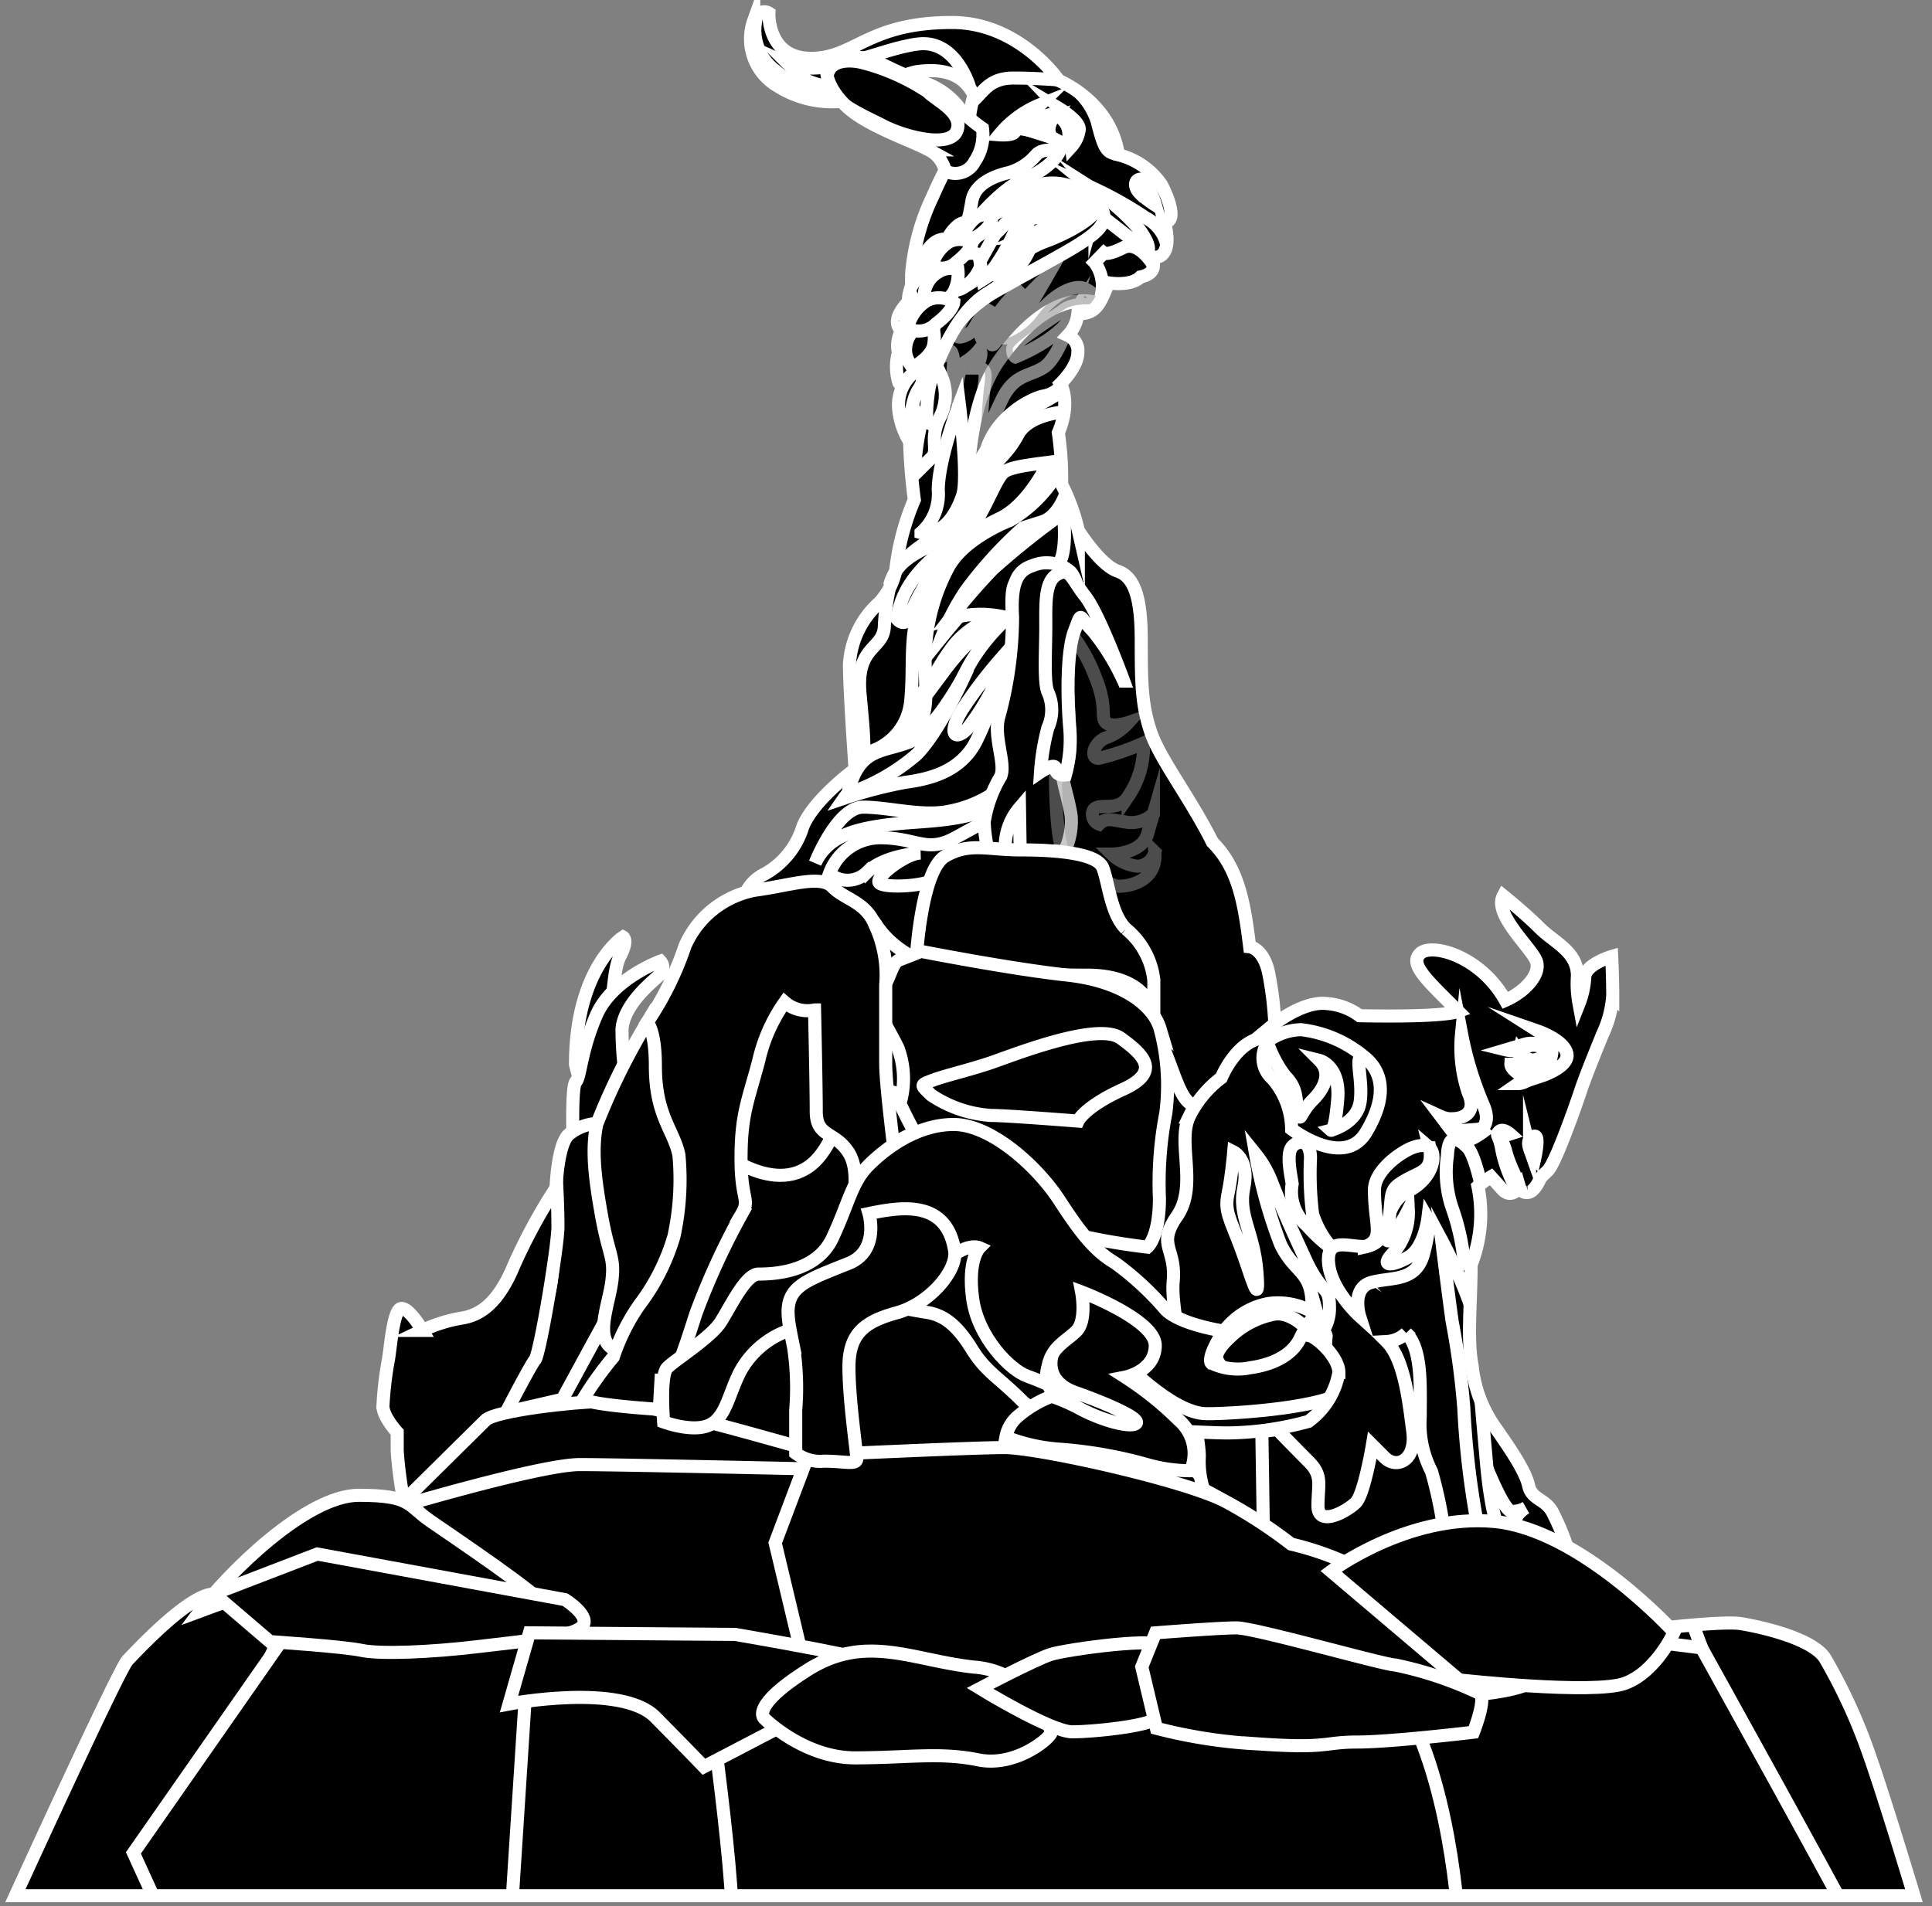 <svg xmlns="http://www.w3.org/2000/svg" xmlns:xlink="http://www.w3.org/1999/xlink" viewBox="0 0 147.72 145.79"><rect x="0" y="0" width="147.72" height="145.79" fill="#808080" stroke="none"/><defs><style>.cls-1,.cls-10,.cls-4,.cls-5{stroke:#fff;stroke-miterlimit:10;}.cls-2{isolation:isolate;}.cls-3{clip-path:url(#clip-path);}.cls-4{opacity:0.5;}.cls-10,.cls-4{mix-blend-mode:multiply;}.cls-5{fill:none;}.cls-6{clip-path:url(#clip-path-2);}.cls-7{clip-path:url(#clip-path-3);}.cls-8{clip-path:url(#clip-path-4);}.cls-9{clip-path:url(#clip-path-5);}.cls-10{opacity:0.3;}.cls-11{clip-path:url(#clip-path-6);}.cls-12{clip-path:url(#clip-path-7);}.cls-13{clip-path:url(#clip-path-8);}.cls-14{clip-path:url(#clip-path-9);}.cls-15{clip-path:url(#clip-path-10);}</style><clipPath id="clip-path"><path class="cls-1" d="M97.47,78.28A26,26,0,0,0,97,74.41c-.4-1.89-1.45-2-1.45-2-.4-3.26-.84-6-2.85-8-1.69-3.38-4-6.32-4.71-8.41s-.73-3.82-.73-7-.48-4.87-1.81-5.32-3-3.1-3-3.1a15.57,15.57,0,0,0-1.28-3.54,23.79,23.79,0,0,0-.25-3.94c1-2.38.16-3.75.16-3.75s1.33-1.28,1.33-2.37a1.29,1.29,0,0,0-.76-1.33A2.83,2.83,0,0,0,82.41,24c1.33,0,1.65-.6,2.34-2.37,0,0,1.71.3,2.45-.45,1.57-.32.81-1.53.81-1.53,1.17.24,1.49-1,1-2.73.73.2.73-1-.2-2.78a5.61,5.61,0,0,0-3.3-2.3c-.6-4.14-4.63-5.71-4.63-5.71s-2.74-1.47-4.46-1.06S74.34,7.6,74.15,8.78s-1.88,4-2.84,6.25a16.59,16.59,0,0,0-1.61,6c0,1.66,0,2,0,2s-.16,7.8-.16,10.19a42.05,42.05,0,0,0,.37,5,19,19,0,0,0-1.42,5.39,5.08,5.08,0,0,1-1.23,2.45,6.88,6.88,0,0,0-2.31,4.72c0,2.09.43,8.05.43,8.05s-3.17,2.31-4,4.4a6.2,6.2,0,0,1-2.89,3.6,3.1,3.1,0,0,0-1.51,1.55s4.24-.59,5.16-.59a7.08,7.08,0,0,1,4.83,2.9c1.28,2,3.7,3.27,6.7,3.81s12.4,0,14.44,3.81,2,7.3,4.4,6S97.47,78.28,97.47,78.28Z"/></clipPath><clipPath id="clip-path-2"><path class="cls-1" d="M123,125s8.35-1.12,10.14-.82,5.52,1.19,6.42,2.68a42.15,42.15,0,0,1,3.35,7.31c1.19,3.36,3.43,10.81,3.43,10.81H1.18s7.9-17.3,8.57-18,4.72-5.07,6.61-5.07,23.38,2.46,32.33,4.33,29.74,3.43,43.24,1.56S123,125,123,125Z"/></clipPath><clipPath id="clip-path-3"><path class="cls-1" d="M97.47,78.28s2.21-1.73,3.94-1.53a4.79,4.79,0,0,1,2.54.93s6.22.16,7.55-.33c-2.45-2.44-3.75-3.6-2.92-4.42s4.58.12,6.52,3.58c1.49-.65,2.73-2,2.37-3s-3.3-3.58-2.53-5c0,0,1.63,1.31,2.77,2.45s2.9,1.81,2.9,3.67a8.48,8.48,0,0,0,.12,2.13,6.5,6.5,0,0,0,.44-2c0-1,2.06-1.61,2.06-1.61s.08,1.65.08,3a8.28,8.28,0,0,1-.77,2.93s-1.28,3.1-1.69,4.35-1.93,5.52-2.49,6.08l-.57.56s-.44,1.13-1,1.13a.56.56,0,0,1-.61-.4s-.58.9-1.28.2L114,90a6.46,6.46,0,0,0-1,.73,10.56,10.56,0,0,1-.52,6c0,2.9-.32,5.68.08,7.73a9.87,9.87,0,0,0,1.65,4.55c1.05,1.49,2.42,3.46,2.66,4.59s1.29,1,1.85,2.09a19.42,19.42,0,0,1,1,2.34,32.53,32.53,0,0,1-3.45.43,4.07,4.07,0,0,1-1.32-.14l2.71,6.28a5.7,5.7,0,0,1-3.38,1.34,11.2,11.2,0,0,1-3.06-.37,22.07,22.07,0,0,1-.53-4.56,31.8,31.8,0,0,0-1.24-8.48,7.92,7.92,0,0,1-.86-4.19c0-2.31.16-5.15-1.07-6.39a2.35,2.35,0,0,1-1.5.65c1.37,1.37,1.71,4.67,2,6.87s-1.21,2.92-2.15,2l-.94-.94s-.62,3.73-1.26,4.38-2.9,1.93-2.9.27.38-2.31-.7-3.39-2.41-2.46-2.41-2.46l-1.18.16s.11,7,.11,7.51-2.85-.32-3.49-1a7,7,0,0,1-1.4-4.61c0-2.26-2.25-10.73-2-13.36S88.42,95.29,90,93s0-5.58.91-7.57a8.21,8.21,0,0,1,2.47-3s.91-2.26,2.58-2.9Z"/></clipPath><clipPath id="clip-path-4"><path class="cls-1" d="M80.92,6.11s-3-4.39-8.13-4.39c-6.47,0-7.4,2.74-10.78,2.74S58.79,1,58.79,1s-.68-.45-1.16.57a4.17,4.17,0,0,0,1.81,5,7.78,7.78,0,0,0,5.09,1.16c.6-.08,4.33-2.11,5.7-2.27,1.7-.19,3.45,0,4.37,2.07.69-.69,1.21-1.56,2.88-1.56S80.92,6.11,80.92,6.11Z"/></clipPath><clipPath id="clip-path-5"><path class="cls-1" d="M75.12,9.82a12.74,12.74,0,0,1-1.59-1.31,5.6,5.6,0,0,0-2.79-2.15,35.54,35.54,0,0,1-3.83-1.72c-1-.42-2.89-.33-3.49.27s.16,2.42,1.85,3.68,4.61,2.25,5.74,2.87a2.36,2.36,0,0,1,1.26,1.61,1.66,1.66,0,0,0,2.26-.72A3.63,3.63,0,0,0,75.12,9.82Z"/></clipPath><clipPath id="clip-path-6"><path class="cls-1" d="M97.12,79.49a2.1,2.1,0,0,0,.16,3,6,6,0,0,1,1.48,3.87s4,3.06,5.69.24,1.26-4.72-.24-5.85a9.18,9.18,0,0,0-4.73-2A4.48,4.48,0,0,0,97.12,79.49Z"/></clipPath><clipPath id="clip-path-7"><path class="cls-1" d="M70.7,86.29s-1.12-2.82-2.86-2.82-2.49,2.62-2.49,2.62a3.87,3.87,0,0,0,1.13.28c.44,0,.36,2,.36,2a24.34,24.34,0,0,1,2.45-1.45Z"/></clipPath><clipPath id="clip-path-8"><path class="cls-1" d="M50.74,108.75s-.3-3.56.28-4.15,3.3-2.29,4.06-3.46S57,97.44,58,97.44s4.39-.08,5.64-2.74,1.48-4.3,2.78-5.59S70.1,86,72.92,86,79.28,89.15,81,91.8s2.77,3.91,4.26,4.79a22.37,22.37,0,0,1,3.87,3.58c1.16,1.17,4.63,1.69,4.91,1.69s5.44.13,6.08.29,2.25,1.69,2.25,2.81a5.85,5.85,0,0,1-2.33,3.75,24.07,24.07,0,0,1-6.16.88c-1.41,0-4.63-.2-5.36-.2S80,109,78.15,107.14s-2.74-2.18-3.87-4-2.13-2.57-3.42-2.77-3.42-.65-4.06-.65-5.23,1.65-6.4,2a6.76,6.76,0,0,0-3.87,3.3c-.88,1.82-1.08,3.47-2.37,4S50.74,108.75,50.74,108.75Z"/></clipPath><clipPath id="clip-path-9"><path class="cls-1" d="M100.61,100.5A5.33,5.33,0,0,0,97,99.69a5.51,5.51,0,0,0-3.91,2.9c-.76,1.37-.48,1.65-.48,1.65a4.65,4.65,0,0,0,3,.36c2-.28,3.26-1.13,3.78-2.21A8.66,8.66,0,0,1,100.61,100.5Z"/></clipPath><clipPath id="clip-path-10"><path class="cls-1" d="M82.7,98.81s.42,2.19-.41,3-1.89,1.21-2.17,2.74a2.1,2.1,0,0,0,.56,2.14,8.64,8.64,0,0,0-2.77,1.56,2.73,2.73,0,0,0-1,1.66,13.8,13.8,0,0,0,4.06.92,33.62,33.62,0,0,1,6.84,1.21,12,12,0,0,0,3.22.44,3.36,3.36,0,0,0-.93-3.9,24.87,24.87,0,0,0-4.06-3.26s2.29-.45,2.29-2.42S82.7,98.81,82.7,98.81Z"/></clipPath></defs><g class="cls-2"><g id="图层_1" data-name="图层 1"><path class="cls-1" d="M38.71,115.11s-5.94-6.83.68-14.49,11.5-19.49,17.09-26.15,19.25-10,19.25-10,9.69,2.35,15.62,10.17S104.92,94.06,108.1,98.4s4.79,19.66,4.79,22-30.77,2.91-37.95,1.71S38.71,115.11,38.71,115.11Z"/><path d="M97.47,78.28A26,26,0,0,0,97,74.41c-.4-1.89-1.45-2-1.45-2-.4-3.26-.84-6-2.85-8-1.69-3.38-4-6.32-4.71-8.41s-.73-3.82-.73-7-.48-4.87-1.81-5.32-3-3.1-3-3.1a15.57,15.57,0,0,0-1.28-3.54,23.79,23.79,0,0,0-.25-3.94c1-2.38.16-3.75.16-3.75s1.33-1.28,1.33-2.37a1.29,1.29,0,0,0-.76-1.33A2.83,2.83,0,0,0,82.41,24c1.33,0,1.65-.6,2.34-2.37,0,0,1.71.3,2.45-.45,1.57-.32.81-1.53.81-1.53,1.17.24,1.49-1,1-2.73.73.2.73-1-.2-2.78a5.61,5.61,0,0,0-3.3-2.3c-.6-4.14-4.63-5.71-4.63-5.71s-2.74-1.47-4.46-1.06S74.34,7.6,74.15,8.78s-1.88,4-2.84,6.25a16.59,16.59,0,0,0-1.61,6c0,1.66,0,2,0,2s-.16,7.8-.16,10.19a42.05,42.05,0,0,0,.37,5,19,19,0,0,0-1.42,5.39,5.08,5.08,0,0,1-1.23,2.45,6.88,6.88,0,0,0-2.31,4.72c0,2.09.43,8.05.43,8.05s-3.17,2.31-4,4.4a6.2,6.2,0,0,1-2.89,3.6,3.1,3.1,0,0,0-1.51,1.55s4.24-.59,5.16-.59a7.08,7.08,0,0,1,4.83,2.9c1.28,2,3.7,3.27,6.7,3.81s12.4,0,14.44,3.81,2,7.3,4.4,6S97.47,78.28,97.47,78.28Z"/><g class="cls-3"><path class="cls-1" d="M84.32,23.32s-3.57-2.05-8,4.34C73.7,31.47,74,38.29,74,38.29s1.6-4.93,3.32-6.29c3.08-2.43,4.11-1.68,5.24-3.31S84.32,23.32,84.32,23.32Z"/><path class="cls-1" d="M89.29,19.43a3.09,3.09,0,0,0-1.67-2.76,28.74,28.74,0,0,0-4.29-2.39c2,1.63,5,5.79,5.39,6.2S89.29,19.43,89.29,19.43Z"/><path class="cls-1" d="M79.79,14.05a8.86,8.86,0,0,0-5.44,2.79,13.07,13.07,0,0,0,3.08-1.18,5.66,5.66,0,0,1,3.68-.82,2.94,2.94,0,0,1,2.25,1C83.14,14.86,81.91,13.75,79.79,14.05Z"/><path class="cls-1" d="M87.72,19.23s-3.79-2.93-4-3.13a2,2,0,0,0-.4-1.82,17.45,17.45,0,0,1,3.78,3.25C88.16,19,87.72,19.23,87.72,19.23Z"/><path class="cls-1" d="M88.23,20.34s-1.15-2-2.36-1.39-1.47.4-1.47.4l-.7.72a3.08,3.08,0,0,1,.39,2.9c.64.65,3.8-1.47,4.07-1.74S88.23,20.34,88.23,20.34Z"/><path class="cls-1" d="M68.44,43.31a18.27,18.27,0,0,0-.82,4.49c0,1.93-2.21,1.49-1.86,5.28s.55,5.48-.41,5.77-2.8-7.23-2.8-7.23a77.16,77.16,0,0,1,3.79-7.38A2,2,0,0,1,68.44,43.31Z"/><path class="cls-1" d="M80.89,6a5.33,5.33,0,0,1,3,3.29c.6,2.34.74,2.51,2.07,2.51s1.58-2.5-.55-4A10.62,10.62,0,0,0,80.89,6Z"/><path class="cls-1" d="M81,11.59s-1.16-.36-1.75.23a4.34,4.34,0,0,1-2.11,1.38c-.89.2-2.6.76-2.83,2.18A19.12,19.12,0,0,1,73.69,18s2.45-3.4,4.66-4.32S81,11.59,81,11.59Z"/><path class="cls-1" d="M78.23,40.36a31.13,31.13,0,0,0-4.39,4.83A17.81,17.81,0,0,0,72,48.73s4.83-6,7.37-7.48a4.36,4.36,0,0,0,2.29-4s-.56,2.22-2,2.66Z"/><path class="cls-4" d="M78.61,20.15a43.11,43.11,0,0,0-4.24,3.31c-1.19,1.18-1.16,1.95-1.16,2.22s1-.05,1.29-.59,1.13-1.85,1.13-1.85-1.07,2.18-.49,2.76c.23.24.14,0,.65-1.18a12,12,0,0,1,2.36-2.89S75.76,24.82,75.76,26s.81-.72,1.74-2.06a20.79,20.79,0,0,1,2.58-2.82s-1,1.75-1.72,2.87-1.28,1.85-1.28,1.85a5,5,0,0,0,2.3-1.79c1.08-1.43,2.63-2.31,3.49-2a3.08,3.08,0,0,1,1.45,1.31s-2.07-.35-3,.35-3.89,2.5-3.89,3,.21.59.21.59,3.06-1.18,4.24-3c0,0-.94,3.09-2.09,3.81s-2.31.49-3.27,2.63A34.4,34.4,0,0,0,75,34.4a43.38,43.38,0,0,1,.24-4.8c.24-1.42-.06-1.45-.62-1.45,0,0,.63-1.06.27-1.42a4.22,4.22,0,0,1-1.07.94c-.57.29-.73,2.47-.73,2.63-.49-2,0-2.34-.27-3.2s-.59.81-1.42,0-1.66-1.5-.72-2.15,1.82-2,3.81-3.22A9.35,9.35,0,0,1,78.61,20.15Z"/><path class="cls-1" d="M70.1,29.36a3,3,0,0,1,.43,2.57,20.57,20.57,0,0,0-.62,4.38L71.23,35c.57-.57-.19-1.36.59-3a3.67,3.67,0,0,0,.05-3.46,2.81,2.81,0,0,0-1.93-1.69A18.66,18.66,0,0,0,70.1,29.36Z"/><path class="cls-1" d="M70.86,32.27s-.56-6.68,5.28-10,8.53-4.39,8.25-5.88S80.45,14.13,78.51,15,71,18.3,70.62,20.45c-.57,3.46-1.41,5.46-1.41,8.2S70.86,32.27,70.86,32.27Z"/><path class="cls-1" d="M75.83,19.71a5.79,5.79,0,0,0-3.43,2.73A15.45,15.45,0,0,0,71,26.92a10.74,10.74,0,0,1-1.27,2.93s.86,1,1.49-.84,2-5.18,4.27-6.57S78.88,19.36,79,18A32.5,32.5,0,0,1,75.83,19.71Z"/><path class="cls-1" d="M77.22,39.8s-3.46,1.29-4.71,3.58a15,15,0,0,0-1.77,7.53c0,2.89.81,5.63-4.18,6.56a4.47,4.47,0,0,0,3.06-3.75c.32-3-.25-5.59,1.12-8.25s2.38-4.22,5.72-5.83c1.89-.91,3.7-3.55,5.15-7.61l.32,1.61A10.26,10.26,0,0,1,77.22,39.8Z"/><path class="cls-1" d="M82.38,31.43s-3.55-.05-4.55,1.81-1.94,2-2.26,3.3a8.74,8.74,0,0,1-1.85,4.18c-1.17,1.17-4.71,3-5.11,6.64,0,0,.64.77,1-.4a14.75,14.75,0,0,1,3.48-5.09c2-1.95,2.8-4.89,3.6-5.7s5.41-.74,6.12-1.44S82.38,31.43,82.38,31.43Z"/><path class="cls-1" d="M81.45,29.09a2.37,2.37,0,0,1-1.73,1.21c-1.41.36-4.15,2.13-4.47,4.95A11.54,11.54,0,0,1,79.32,31c2.41-1.21,2.93-2.05,2.93-2.05Z"/></g><path class="cls-5" d="M97.47,78.28A26,26,0,0,0,97,74.41c-.4-1.89-1.45-2-1.45-2-.4-3.26-.84-6-2.85-8-1.69-3.38-4-6.32-4.71-8.41s-.73-3.82-.73-7-.48-4.87-1.81-5.32-3-3.1-3-3.1a15.57,15.57,0,0,0-1.28-3.54,23.79,23.79,0,0,0-.25-3.94c1-2.38.16-3.75.16-3.75s1.33-1.28,1.33-2.37a1.29,1.29,0,0,0-.76-1.33A2.83,2.83,0,0,0,82.41,24c1.33,0,1.65-.6,2.34-2.37,0,0,1.71.3,2.45-.45,1.57-.32.81-1.53.81-1.53,1.17.24,1.49-1,1-2.73.73.2.73-1-.2-2.78a5.61,5.61,0,0,0-3.3-2.3c-.6-4.14-4.63-5.71-4.63-5.71s-2.74-1.47-4.46-1.06S74.34,7.6,74.15,8.78s-1.88,4-2.84,6.25a16.59,16.59,0,0,0-1.61,6c0,1.66,0,2,0,2s-.16,7.8-.16,10.19a42.05,42.05,0,0,0,.37,5,19,19,0,0,0-1.42,5.39,5.08,5.08,0,0,1-1.23,2.45,6.88,6.88,0,0,0-2.31,4.72c0,2.09.43,8.05.43,8.05s-3.17,2.31-4,4.4a6.2,6.2,0,0,1-2.89,3.6,3.1,3.1,0,0,0-1.51,1.55s4.24-.59,5.16-.59a7.08,7.08,0,0,1,4.83,2.9c1.28,2,3.7,3.27,6.7,3.81s12.4,0,14.44,3.81,2,7.3,4.4,6S97.47,78.28,97.47,78.28Z"/><path d="M123,125s8.35-1.12,10.14-.82,5.52,1.19,6.42,2.68a42.15,42.15,0,0,1,3.35,7.31c1.19,3.36,3.43,10.81,3.43,10.81H1.18s7.9-17.3,8.57-18,4.72-5.07,6.61-5.07,23.38,2.46,32.33,4.33,29.74,3.43,43.24,1.56S123,125,123,125Z"/><g class="cls-6"><path class="cls-1" d="M135.44,147.56s-.21-9.76-3.43-17-3.33-9.12-3.33-9.12l15.45,1.93S155,140.48,155.62,142s-11,8.7-11,8.7Z"/><path class="cls-1" d="M111.64,149s-.21-9.77-3.43-17-3.33-9.12-3.33-9.12l25.22,3.15s11.73,21.14,12.37,22.65-21.6,3.4-21.6,3.4Z"/><path class="cls-1" d="M10.29,150.57s12.23-29.14,15.13-33.33-15-2.09-15-2.09L-6.14,138.82l5,10.94Z"/><path class="cls-1" d="M39.11,149.28a122,122,0,0,0,1.6-13.69c.32-6.56-.35-13.43,1-15.45,2.9-4.19-15-2.09-15-2.09L10.2,141.71l5,10.95Z"/><path class="cls-1" d="M38.78,151.21l1.7-26.33,4-.45,9.58,4.4s2.9,20,1.61,20S38.78,151.21,38.78,151.21Z"/></g><path class="cls-5" d="M123,125s8.35-1.12,10.14-.82,5.52,1.19,6.42,2.68a42.15,42.15,0,0,1,3.35,7.31c1.19,3.36,3.43,10.81,3.43,10.81H1.18s7.9-17.3,8.57-18,4.72-5.07,6.61-5.07,23.38,2.46,32.33,4.33,29.74,3.43,43.24,1.56S123,125,123,125Z"/><path d="M97.47,78.28s2.21-1.73,3.94-1.53a4.79,4.79,0,0,1,2.54.93s6.22.16,7.55-.33c-2.45-2.44-3.75-3.6-2.92-4.42s4.58.12,6.52,3.58c1.49-.65,2.73-2,2.37-3s-3.3-3.58-2.53-5c0,0,1.63,1.31,2.77,2.45s2.9,1.81,2.9,3.67a8.48,8.48,0,0,0,.12,2.13,6.5,6.5,0,0,0,.44-2c0-1,2.06-1.61,2.06-1.61s.08,1.65.08,3a8.28,8.28,0,0,1-.77,2.93s-1.28,3.1-1.69,4.35-1.93,5.52-2.49,6.08l-.57.56s-.44,1.13-1,1.13a.56.56,0,0,1-.61-.4s-.58.9-1.28.2L114,90a6.46,6.46,0,0,0-1,.73,10.56,10.56,0,0,1-.52,6c0,2.9-.32,5.68.08,7.73a9.87,9.87,0,0,0,1.65,4.55c1.05,1.49,2.42,3.46,2.66,4.59s1.29,1,1.85,2.09a19.42,19.42,0,0,1,1,2.34,32.53,32.53,0,0,1-3.45.43,4.07,4.07,0,0,1-1.32-.14l2.71,6.28a5.7,5.7,0,0,1-3.38,1.34,11.2,11.2,0,0,1-3.06-.37,22.07,22.07,0,0,1-.53-4.56,31.8,31.8,0,0,0-1.24-8.48,7.92,7.92,0,0,1-.86-4.19c0-2.31.16-5.15-1.07-6.39a2.35,2.35,0,0,1-1.5.65c1.37,1.37,1.71,4.67,2,6.87s-1.21,2.92-2.15,2l-.94-.94s-.62,3.73-1.26,4.38-2.9,1.93-2.9.27.38-2.31-.7-3.39-2.41-2.46-2.41-2.46l-1.18.16s.11,7,.11,7.51-2.85-.32-3.49-1a7,7,0,0,1-1.4-4.61c0-2.26-2.25-10.73-2-13.36S88.42,95.29,90,93s0-5.58.91-7.57a8.21,8.21,0,0,1,2.47-3s.91-2.26,2.58-2.9Z"/><g class="cls-7"><path class="cls-1" d="M113.17,111s1.73,4.59,2.41,4.59a2,2,0,0,0,1.09-.28s-1.25.68-.64,1.61,1.48,2.05,1.48,2.05l-2.24,0a14,14,0,0,1-1.7-4.35C113.25,112.53,113.17,111,113.17,111Z"/><path class="cls-1" d="M115.45,86.73s-.54-.48-.83-.19,0,.27.18,1.24a9.88,9.88,0,0,0,1.53,3.75l.25,0a2.51,2.51,0,0,1-.51-1c-.22-.72-.65-1.39-.92-2.41s-.61-1.16-.16-1.24Z"/><path class="cls-1" d="M110.67,88.38a8.6,8.6,0,0,0,.36,4,17.33,17.33,0,0,1,.93,4.26,2.38,2.38,0,0,0,1.81-2.21c0-1.77-.86-6-1.57-6.68S110.75,86.58,110.67,88.38Z"/><path class="cls-1" d="M110.23,94.86s.4,3.3.8,6.2a60.21,60.21,0,0,1,.89,6.6,66.18,66.18,0,0,0,1.21,9.78c.44,1.29,1.2-.08,1.65-.08,0,0-.72-.91-1.13-5.55s-.64-6.93-.64-9.34S110.23,94.86,110.23,94.86Z"/></g><path class="cls-5" d="M97.47,78.28s2.21-1.73,3.94-1.53a4.79,4.79,0,0,1,2.54.93s6.22.16,7.55-.33c-2.45-2.44-3.75-3.6-2.92-4.42s4.58.12,6.52,3.58c1.49-.65,2.73-2,2.37-3s-3.3-3.58-2.53-5c0,0,1.63,1.31,2.77,2.45s2.9,1.81,2.9,3.67a8.48,8.48,0,0,0,.12,2.13,6.5,6.5,0,0,0,.44-2c0-1,2.06-1.61,2.06-1.61s.08,1.65.08,3a8.28,8.28,0,0,1-.77,2.93s-1.28,3.1-1.69,4.35-1.93,5.52-2.49,6.08l-.57.56s-.44,1.13-1,1.13a.56.56,0,0,1-.61-.4s-.58.9-1.28.2L114,90a6.46,6.46,0,0,0-1,.73,10.56,10.56,0,0,1-.52,6c0,2.9-.32,5.68.08,7.73a9.87,9.87,0,0,0,1.65,4.55c1.05,1.49,2.42,3.46,2.66,4.59s1.29,1,1.85,2.09a19.42,19.42,0,0,1,1,2.34,32.53,32.53,0,0,1-3.45.43,4.07,4.07,0,0,1-1.32-.14l2.71,6.28a5.7,5.7,0,0,1-3.38,1.34,11.2,11.2,0,0,1-3.06-.37,22.07,22.07,0,0,1-.53-4.56,31.8,31.8,0,0,0-1.24-8.48,7.92,7.92,0,0,1-.86-4.19c0-2.31.16-5.15-1.07-6.39a2.35,2.35,0,0,1-1.5.65c1.37,1.37,1.71,4.67,2,6.87s-1.21,2.92-2.15,2l-.94-.94s-.62,3.73-1.26,4.38-2.9,1.93-2.9.27.38-2.31-.7-3.39-2.41-2.46-2.41-2.46l-1.18.16s.11,7,.11,7.51-2.85-.32-3.49-1a7,7,0,0,1-1.4-4.61c0-2.26-2.25-10.73-2-13.36S88.42,95.29,90,93s0-5.58.91-7.57a8.21,8.21,0,0,1,2.47-3s.91-2.26,2.58-2.9Z"/><path d="M80.92,6.11s-3-4.39-8.13-4.39c-6.47,0-7.4,2.74-10.78,2.74S58.79,1,58.79,1s-.68-.45-1.16.57a4.17,4.17,0,0,0,1.81,5,7.78,7.78,0,0,0,5.09,1.16c.6-.08,4.33-2.11,5.7-2.27,1.7-.19,3.45,0,4.37,2.07.69-.69,1.21-1.56,2.88-1.56S80.92,6.11,80.92,6.11Z"/><g class="cls-8"><path class="cls-1" d="M57.9,1.11A3.87,3.87,0,0,0,59.28,5.4c2.33,2.09,6.07,2,6.07,2a4.58,4.58,0,0,1-6.12,0A5.14,5.14,0,0,1,57.9,1.11Z"/><path class="cls-1" d="M74.15,6.71s-1-3.68-3.92-3.35-7.24,2.73-10,1.5l1,1c.64.64,3.86,1.29,6.39,1.29S74.15,6.71,74.15,6.71Z"/></g><path class="cls-5" d="M80.92,6.11s-3-4.39-8.13-4.39c-6.47,0-7.4,2.74-10.78,2.74S58.79,1,58.79,1s-.68-.45-1.16.57a4.17,4.17,0,0,0,1.81,5,7.78,7.78,0,0,0,5.09,1.16c.6-.08,4.33-2.11,5.7-2.27,1.7-.19,3.45,0,4.37,2.07.69-.69,1.21-1.56,2.88-1.56S80.92,6.11,80.92,6.11Z"/><path d="M75.12,9.82a12.74,12.74,0,0,1-1.59-1.31,5.6,5.6,0,0,0-2.79-2.15,35.54,35.54,0,0,1-3.83-1.72c-1-.42-2.89-.33-3.49.27s.16,2.42,1.85,3.68,4.61,2.25,5.74,2.87a2.36,2.36,0,0,1,1.26,1.61,1.66,1.66,0,0,0,2.26-.72A3.63,3.63,0,0,0,75.12,9.82Z"/><g class="cls-9"><path class="cls-1" d="M70.91,7c.69.7,2.78,1.63,2.25,3s-4,.47-5.65-.39S62.6,7.49,63.32,5.52c.36-1,1.8-.93,2.57-.74A16.41,16.41,0,0,1,70.91,7Z"/></g><path class="cls-5" d="M75.12,9.82a12.74,12.74,0,0,1-1.59-1.31,5.6,5.6,0,0,0-2.79-2.15,35.54,35.54,0,0,1-3.83-1.72c-1-.42-2.89-.33-3.49.27s.16,2.42,1.85,3.68,4.61,2.25,5.74,2.87a2.36,2.36,0,0,1,1.26,1.61,1.66,1.66,0,0,0,2.26-.72A3.63,3.63,0,0,0,75.12,9.82Z"/><path class="cls-1" d="M78.26,9.88s1.66-1.24,2.3-1.13a1.59,1.59,0,0,1,1.16,1.69c0,.91-.16.78-.16.78a6.4,6.4,0,0,0-1.75-.94A9.5,9.5,0,0,0,78.26,9.88Z"/><path class="cls-1" d="M79.54,8a7.82,7.82,0,0,0-3.14,2.31s.9.07,1.13-.16C78,9.65,78.44,9.07,79.54,8Z"/><path class="cls-1" d="M88.35,15.7s-.57-2-1.1-2-.57.62-.08,1.1A8.84,8.84,0,0,0,88.35,15.7Z"/><path class="cls-1" d="M77.08,15.91a2.78,2.78,0,0,0-1.45.86c-.7.7-.35,1.37.45,1.1S78,16,78,16A1.36,1.36,0,0,0,77.08,15.91Z"/><path class="cls-1" d="M75.65,17.58a2,2,0,0,0-1.34,1A2.86,2.86,0,0,0,73.83,20s1.66-.41,2.09-1.18A.87.87,0,0,0,75.65,17.58Z"/><path class="cls-1" d="M74.66,19.42a1.45,1.45,0,0,0-1.66.7c-.71,1.06-.35,1.72-.35,1.72s.27.62,1,.16a3.34,3.34,0,0,0,1.45-2C75.09,19.42,74.66,19.42,74.66,19.42Z"/><path class="cls-1" d="M73,18.47a1.41,1.41,0,0,0-1.64.16,4,4,0,0,0-1.25,2.31,4.07,4.07,0,0,0,2.23-1.05C73.27,19,73,18.47,73,18.47Z"/><path class="cls-1" d="M74.46,17.15a1.09,1.09,0,0,0-1.26.13,3,3,0,0,0-1,1.77A3.12,3.12,0,0,0,74,18.24C74.67,17.53,74.46,17.15,74.46,17.15Z"/><path class="cls-1" d="M75.78,16.58a1.09,1.09,0,0,0-1.26.13,3.09,3.09,0,0,0-1,1.77,3.08,3.08,0,0,0,1.72-.8C76,17,75.78,16.58,75.78,16.58Z"/><path class="cls-1" d="M71.28,20.32a4.27,4.27,0,0,0-1.61,1.61,3.17,3.17,0,0,0-.19,1.55A1.9,1.9,0,0,0,71,22.84,2.46,2.46,0,0,0,71.28,20.32Z"/><path class="cls-1" d="M69.79,22.74s-1.17,1.05-1.17,1.83a.77.77,0,0,0,1.48.36C70.64,24,69.79,22.74,69.79,22.74Z"/><path class="cls-1" d="M69.33,24.74a2.45,2.45,0,0,0-.54,2.57c.63,1.38,1.48-.91,1.3-1.45A3.63,3.63,0,0,0,69.33,24.74Z"/><path class="cls-1" d="M68.62,27.27a4.1,4.1,0,0,0,.11,2c.35.62,1.66,0,1.66-1.07S69.35,26.54,68.62,27.27Z"/><path class="cls-1" d="M70.07,28.34A3.23,3.23,0,0,0,68.7,31.1a5.71,5.71,0,0,0,.86,2.69s-.11-2.85.67-4S70.07,28.34,70.07,28.34Z"/><path class="cls-1" d="M79.55,14.85a3.1,3.1,0,0,0-1.75,1.06,12.63,12.63,0,0,1-1.72,2l-1.15,2.07.23,1.4a5.41,5.41,0,0,0,2.24-2.8A7.79,7.79,0,0,1,79.55,14.85Z"/><path class="cls-1" d="M73.35,30.89s.7,5.65.25,7c-1.17,3.43-3.18,2.85-3.18,2.85a3.94,3.94,0,0,0,1.32-3.26C71.74,35.13,73.35,30.89,73.35,30.89Z"/><path class="cls-1" d="M76.46,47.12A6.62,6.62,0,0,0,73,49.26c-1.33,1.69-1.85,3.18-2.62,3.82l-.28,1.05,2.13-2.86c1.29-1.73,3.18-3.66,4.43-3.66a15.24,15.24,0,0,0-2.21,2.69c-1,1.57-1.86,4-3.47,6s-5.07,2.78-6.44,4.75a34.49,34.49,0,0,1,4.63-1.21c1.73-.24,4.19-.72,5.44-3.1a20.3,20.3,0,0,0,1.73-5,19.18,19.18,0,0,1-2.38,4c-1,1-1.49.32-.4-1.45a34.59,34.59,0,0,1,2.9-3.83v3.83a14.37,14.37,0,0,0,1.13-4.39c0-1.77-.53-4.75.08-5.35s1.77-.77,2.93-1.17.7-4.16.7-4.16a61,61,0,0,0-5.41,4.32,46.72,46.72,0,0,0-3.26,3.79A8,8,0,0,1,76.46,47.12Z"/><path class="cls-1" d="M62.33,66S64,61.73,66,61.73s4.59.77,6.69.29a9.16,9.16,0,0,0,3.11-1.24s.19,1.16-2,1.64-4.18.4-6.36.72S63.26,64,62.33,66Z"/><path class="cls-1" d="M63.42,66.81a4.15,4.15,0,0,1,3.82-2.74c2.9,0,3.58,1.21,5.8,0l2.21-1.21.67,2.23s-3.77,1.47-4.37,2.08-3.89.78-4.31.36,2.05-2.29,3.14-2.29c0,0-2.76.14-4.11,1.49A2.12,2.12,0,0,1,63.42,66.81Z"/><path class="cls-1" d="M81.87,43.76a2.74,2.74,0,0,0-2.92-.5c-1.12.36-1.69,1.23-1.53,3.94a29.38,29.38,0,0,1-1.08,7.73c-.36,1.53.6,3.54.16,4.47a9.72,9.72,0,0,0-1.25,3.46,11.12,11.12,0,0,0,.36,2.42l1.25-.49a4.55,4.55,0,0,1,1.09-3L78,65l3.38.13a5.26,5.26,0,0,0,.52-2.74c-.2-1.33-.66-2.56-.66-3.21,0,0,.25-.5.34-.7.49-1,0-4.95,0-7.24a20,20,0,0,1,.28-3.66S83.1,45.33,81.87,43.76Z"/><path class="cls-10" d="M86.29,55.25s-1.32.45-1.74,0,.14-1.18-.8-3.47A12.87,12.87,0,0,0,82,48.59S80.7,57.3,80.7,59.31s.17,5.83.8,6.15,3.15,2.32,4.06,2.32,2.91-.45,2.74-2.6A1.44,1.44,0,0,1,87,66.25a3.33,3.33,0,0,1-2-.93s2.29,0,2.74-1.53l.45-1.56a2.41,2.41,0,0,1-2,.66c-1.25-.18-1.61-.4-2.15.14A.8.8,0,0,1,83.58,62c.35-.73,1.87.21,2.67-1.07a6.78,6.78,0,0,0,1.18-4.1A19.1,19.1,0,0,1,84,58c-.69,0-.38-1.25.63-1.6A4.31,4.31,0,0,0,86.29,55.25Z"/><path class="cls-1" d="M81.46,59.27s-.74.1-.74-.46-1.16.23-1.16.23a17.75,17.75,0,0,1,.56-3.38,3.32,3.32,0,0,0,0-2.74c-.32-.73-.16-3.18-.16-5s-.08-3.46.89-4,1.06.33,2.13,1.69,2.94,6.48,2.94,6.48a17.44,17.44,0,0,0-2.38-3.86c-1.12-1.13-.78-1.54-1.38,0s-.56,5.08-.38,7.32A10.1,10.1,0,0,1,81.46,59.27Z"/><path class="cls-1" d="M115.13,80.29l1.45-.43c.64-.19,1.5,0,1.61.46a1.34,1.34,0,0,0-1.56-.22A2.12,2.12,0,0,1,115.13,80.29Z"/><path class="cls-1" d="M116.15,80.4s.61.83,1.26.64l.64-.19s-.4,1.05-1.23.62S116.15,80.4,116.15,80.4Z"/><path class="cls-1" d="M117.62,78.87s1.26.8,1,1.85a3.26,3.26,0,0,1-.73,1.56s2.15-.7,1.91-1.72S117.62,78.87,117.62,78.87Z"/><path class="cls-1" d="M117.46,82.06s-.7.81-1.37.81c0,0,.59-.41,0-.78s-.57-.7-.57-.7A2.08,2.08,0,0,0,117.46,82.06Z"/><path class="cls-1" d="M117.35,88.58s.38-1.69,0-1.69-.59.4-.4.94A1.74,1.74,0,0,0,117.35,88.58Z"/><path class="cls-1" d="M111.75,79.06a10.84,10.84,0,0,0,.51,4.5c.77,1.72-.62,2-1.21,2a1.81,1.81,0,0,1-.86-.16l.88,1.16,2.12-.17s.84-.4.25-1.82A26.32,26.32,0,0,1,111.75,79.06Z"/><path d="M97.12,79.49a2.1,2.1,0,0,0,.16,3,6,6,0,0,1,1.48,3.87s4,3.06,5.69.24,1.26-4.72-.24-5.85a9.18,9.18,0,0,0-4.73-2A4.48,4.48,0,0,0,97.12,79.49Z"/><g class="cls-11"><path class="cls-1" d="M96.68,78.94a9.08,9.08,0,0,0,1.57,3.34c1,1,.78,1.79,1,2.73s.07.18,1.15-.91,1.29-2.2.49-3c0,0,1.61.4,1.39,3s-.51,2.34-.51,2.34,2-.51,2.23-2.2-.48-3.49.22-3.49,2.44,2,2.44,2l-2,6.71H96L95.94,83Z"/></g><path class="cls-5" d="M97.12,79.49a2.1,2.1,0,0,0,.16,3,6,6,0,0,1,1.48,3.87s4,3.06,5.69.24,1.26-4.72-.24-5.85a9.18,9.18,0,0,0-4.73-2A4.48,4.48,0,0,0,97.12,79.49Z"/><path class="cls-1" d="M94.33,88.1s-.16,1.89-.44,3.22.16,1.89,1,4.14,1.45,4.79,1.21,1.78-1.45-4.27-1-6.4S94.33,88.1,94.33,88.1Z"/><path class="cls-1" d="M96,88.26a36.75,36.75,0,0,0,1.9,6.88c1.09,2.3,2.42,2,2.42,4.75v2.78a3.16,3.16,0,0,0,1.33-2.66c0-1.85-.49-.76-1.86-3.74s-1.81-4-2.49-5.68A8,8,0,0,0,96,88.26Z"/><path class="cls-1" d="M98.8,90.55a3.4,3.4,0,0,0,1.13,3.18,11.75,11.75,0,0,0,2,1.82,7.18,7.18,0,0,1-1.57-2.7,25,25,0,0,1-.16-4.27c0-1.37-.85-1.45-1.37-.92S98.7,89.82,98.8,90.55Z"/><path class="cls-1" d="M109.3,87.78a1.71,1.71,0,0,1-1,2c-1.41.76-2.06.64-2.06,2.46s-.76,3.09-2,3.09-2.86-.72-2.65,1.33,2.37,4,2.37,4-.68-2.14.89-2.58,3.42,0,4-2.21.32-2.66.32-2.66-.28,2.25-1.49,2.94-2.29.8-1.08-.4a4.7,4.7,0,0,0,1.08-3.22,15.63,15.63,0,0,1-1.45,2.33c-.46.46-.49-2.76,1.33-3.7C109.63,90.14,109.87,88.27,109.3,87.78Z"/><path d="M70.7,86.29s-1.12-2.82-2.86-2.82-2.49,2.62-2.49,2.62a3.87,3.87,0,0,0,1.13.28c.44,0,.36,2,.36,2a24.34,24.34,0,0,1,2.45-1.45Z"/><g class="cls-12"><path class="cls-1" d="M65.35,86.09s.24-.41,1.13-.41,1.55.63,1.28.89a11.88,11.88,0,0,0-.92,1.81A11.35,11.35,0,0,1,65.35,86.09Z"/></g><path class="cls-5" d="M70.7,86.29s-1.12-2.82-2.86-2.82-2.49,2.62-2.49,2.62a3.87,3.87,0,0,0,1.13.28c.44,0,.36,2,.36,2a24.34,24.34,0,0,1,2.45-1.45Z"/><path class="cls-1" d="M47.64,71.66S44,74,44,81.39c0,0,.2,1,.36,1s.77-1.12,1.53-2.55c1.17-2.23.84-5.43,1.51-6.69S47.64,71.66,47.64,71.66Z"/><path class="cls-1" d="M50.49,73.51s-3.69,1.34-4.9,4.15-1.2,4.72-1.56,5.07-.21,4.58-.21,5.33,4.41-3.4,4.41-3.56a25.73,25.73,0,0,1-.67-5.84c.21-2,2.47-3.69,2.93-4.15A.74.74,0,0,0,50.49,73.51Z"/><path class="cls-1" d="M45.63,85.92a3.68,3.68,0,0,0-2.18.88c-.82.82-.93,4-.93,4s0,6.45-.6,8.28-.89,3.48-1.79,4.38S39,106.71,39,107.33v.61l4-.92s2.64-4.87,3.56-6.54S47.68,94,47,90.37,45.63,85.92,45.63,85.92Z"/><path class="cls-1" d="M49,79a51.84,51.84,0,0,0-3.38,7c-.38,1.93-.17,3.94.38,7s1,3.1.79,4.91-1.38,4.44.09,5.24,6.79-4.28,6.5-11.49a38.56,38.56,0,0,0-3.66-13.87Z"/><path class="cls-1" d="M31,115.41a31.76,31.76,0,0,1-.63-4.45v-1.42s-1.09-1.18-1.09-2a27,27,0,0,1,.42-3.57c.16-.88.37-3.9,1-3.9s1.6,1.68,1.6,1.68a11.46,11.46,0,0,1,2.93-.93c1.47-.21,2.86-1.13,4.07-4.06a42.44,42.44,0,0,1,3.27-6s.09,1.55.09,3.06-1.39,9.81-1.76,10.19-3.65,6.8-3.65,6.8Z"/><path class="cls-1" d="M70.05,73.39s.37-6.83,2.22-7.91S75.49,65,78,65s5.87.21,6.32,1.37.6,3.51,1.77,4.67a5.89,5.89,0,0,1,2.13,3.91v2.81s-.16-3.18-5.11-3.18-10.58-.29-10.58-.29Z"/><path class="cls-1" d="M68.81,84.4a6.72,6.72,0,0,0-.16-4.27c-.9-1.85-2.17-3.5-1.37-4.31s.85-2.17,1.49-2.41,1.65-.65,1.65-.65,6.87,1.35,11.15,1.81,6.6,2.34,7.12,4.07a16.6,16.6,0,0,1,.45,6.48,27.93,27.93,0,0,0-.49,6.52c0,3-.92,3.74-.92,3.74s-6.88-.76-8.78-2.25-7-3.3-8-4.75A42.3,42.3,0,0,1,68.81,84.4Z"/><path class="cls-1" d="M75.76,81.28c1.72-.59,8.16-3.16,9.93-1.88s3.11,2.58.16,3.92-3.43,2.42-3.43,2.42-5.42-.43-6.61-.43a9.26,9.26,0,0,1-4.61-1.56c-.78-.78-.91-.75.11-1.13S74,81.87,75.76,81.28Z"/><path class="cls-1" d="M30.33,115.33l6.79-6.71c.75-.75,6.94-1.42,8.72-1.42s3.66.38,7.76,1.42,10.22,2.83,10.22,2.83l-1.94,1.64s-5.75.53-13.43,1.35S30.33,115.33,30.33,115.33Z"/><path class="cls-1" d="M62.75,112.36s-.35,5.21-.35,7.74a23.47,23.47,0,0,1-1.19,6,25.23,25.23,0,0,1-5.15.82c-2.09,0-11.11-.67-16.7-3.5s-8.73-5.74-8.73-6.49a6.24,6.24,0,0,0-.3-1.64s11-3.28,14-3.28S62.75,112.36,62.75,112.36Z"/><path class="cls-1" d="M61.8,111.3s12.38-.59,15-.59,14,2.53,17,4.17a36.75,36.75,0,0,1,4.92,3.21,23.25,23.25,0,0,1,8.58,4c3.8,3,7.86,4,8.42,4.55a12.09,12.09,0,0,1,1.35,2s-1.2,1.2-9.92,1.2-35.72-1.57-37.66-1.57-8.27-2.09-8.27-2.09L59.27,118Z"/><path class="cls-1" d="M101.77,120.17s5.85-4.4,12.45-3.81S128,124.83,128,124.83s-1.35,3-3.72,3.9-12.71-.25-12.71-.25Z"/><path class="cls-1" d="M15.27,123.23s6-2.23,6.49-2.23,6.34.74,8.72.74,11.11,1.64,11.11,1.05-7-5.3-8.72-6.49-1.42-1.94-5.44-1.94S17.36,120.4,15.27,123.23Z"/><path class="cls-1" d="M16.36,121.89l4.28,3.66s5.59.37,7,.67,5.29.15,9-.3,7-.71,7.83-1.49-1.27-2.09-1.27-2.09l-18.94-3.49Z"/><path class="cls-1" d="M40.48,124.88l-1.56,5.44s8.57-1.64,11.18,1,3.72,3.8,3.72,3.8l6.86-3.58s2.69-4.4,5.37-4.4S56.21,125,56.21,125Z"/><path class="cls-1" d="M58.45,131.44s3,3,6.93,3,6.49-.45,9.4.15,5.59-1.72,5.59-2.09a6.53,6.53,0,0,0-5.89-5c-4.77-.52-8.28-2.6-12.75.23S58.45,131.44,58.45,131.44Z"/><path class="cls-1" d="M74.93,129.13s4.25-2.24,5.44-2.61S89,125.1,89,126s-.11,4.89-.67,5.45-4.7,1-6.34,1S74.93,129.13,74.93,129.13Z"/><path class="cls-1" d="M88.35,124.88s4.77-.38,6.19-.38,11.33,2.84,12.15,2.84a27.92,27.92,0,0,1,6.48,2.19c.47.47-.51,2.95-.51,2.95s-6.27.75-8.88.75-2.16.52-7.45.15a38.47,38.47,0,0,1-7.91-1.2l-1.12-4.7Z"/><path class="cls-1" d="M80.53,9s-.64.85-.12,1.51l-1.91-.6A9.48,9.48,0,0,1,80.53,9Z"/><path class="cls-1" d="M74.31,18.6a1.72,1.72,0,0,0-1.77-.08,2.87,2.87,0,0,0-1.26,1.8,1.57,1.57,0,0,0,1.88-.3C74.26,19.16,74.31,18.6,74.31,18.6Z"/><path class="cls-1" d="M71.76,20.8a2.14,2.14,0,0,0-1.07,1.53,2.35,2.35,0,0,0,.19,1.15s1.74-.32,2.12-1.31a2.89,2.89,0,0,0,.24-1.53A1.64,1.64,0,0,0,71.76,20.8Z"/><path class="cls-1" d="M69.83,25.28a2.16,2.16,0,0,0-.57,1.78,2.39,2.39,0,0,0,.52,1.05s1.57-.83,1.63-1.89a2.77,2.77,0,0,0-.22-1.53A1.6,1.6,0,0,0,69.83,25.28Z"/><path class="cls-1" d="M72.92,23.13A2,2,0,0,0,70.86,23a3.32,3.32,0,0,0-1.47,2.1,1.83,1.83,0,0,0,2.19-.35C72.86,23.79,72.92,23.13,72.92,23.13Z"/><path class="cls-1" d="M54.3,87.46s4.78,4.3,7.91,1.46S66.72,75,63.67,73.45,52.58,81.06,54.3,87.46Z"/><path class="cls-1" d="M50.28,107.78s-5.2-.32-5.68-.8a26.45,26.45,0,0,1,2.29-3.19,15.34,15.34,0,0,1,2-4,16.17,16.17,0,0,0,2.64-5.24,20.37,20.37,0,0,0,.38-6.21c-.38-1.89-1.8-3-1.8-6.81,0-2.79-.63-3.34-.63-3.34a23.85,23.85,0,0,0,2.89-5.83,7.32,7.32,0,0,1,5.37-4.28c2.56-.33,5-1.21,5.91-.25s2.54,1.12,3.25,2.91a9.06,9.06,0,0,1,.82,4.6c0,2.47,0,4.32,0,6s.67,6.71.67,7A49.94,49.94,0,0,1,65,92.72s.93-2.94-.12-4.58S62.41,87,62.41,85s-.13-7.76-.13-7.76A2.65,2.65,0,0,1,60,76.65a12.55,12.55,0,0,0-2,4.53c-.84,3.11-1.34,4.11-1.34,7.43s.75,3.06,0,4.32a55.57,55.57,0,0,0-3.44,7.5c-.62,1.89-1.59,5.12-2.14,5.12h-.54l-.13,2.23"/><path class="cls-1" d="M100.09,100.36c.46,0,.61.08.74.57a1.32,1.32,0,0,1,0,.71s.65.24.56.64a4,4,0,0,0,0,1l-3.22-1.16Z"/><path d="M50.74,108.75s-.3-3.56.28-4.15,3.3-2.29,4.06-3.46S57,97.44,58,97.44s4.39-.08,5.64-2.74,1.48-4.3,2.78-5.59S70.1,86,72.92,86,79.28,89.15,81,91.8s2.77,3.91,4.26,4.79a22.37,22.37,0,0,1,3.87,3.58c1.16,1.17,4.63,1.69,4.91,1.69s5.44.13,6.08.29,2.25,1.69,2.25,2.81a5.85,5.85,0,0,1-2.33,3.75,24.07,24.07,0,0,1-6.16.88c-1.41,0-4.63-.2-5.36-.2S80,109,78.15,107.14s-2.74-2.18-3.87-4-2.13-2.57-3.42-2.77-3.42-.65-4.06-.65-5.23,1.65-6.4,2a6.76,6.76,0,0,0-3.87,3.3c-.88,1.82-1.08,3.47-2.37,4S50.74,108.75,50.74,108.75Z"/><g class="cls-13"><path class="cls-1" d="M67,101.06s3.38-2.66,5.11-4.39,2.78-1.25,2.78-1.25-.93.93-.52,3.91,2.89,5.47,4.18,5.92,6.32,2.57,6.12,4-9.66,1.33-13.16-1.13S67,101.06,67,101.06Z"/><path class="cls-1" d="M85.76,104s3.85,4.12,6.5,4.12,9.25-.55,10.44-1.74c0,0-.64,4.94-9.06,4.3S85.76,104,85.76,104Z"/></g><path class="cls-5" d="M50.74,108.75s-.3-3.56.28-4.15,3.3-2.29,4.06-3.46S57,97.44,58,97.44s4.39-.08,5.64-2.74,1.48-4.3,2.78-5.59S70.1,86,72.92,86,79.28,89.15,81,91.8s2.77,3.91,4.26,4.79a22.37,22.37,0,0,1,3.87,3.58c1.16,1.17,4.63,1.69,4.91,1.69s5.44.13,6.08.29,2.25,1.69,2.25,2.81a5.85,5.85,0,0,1-2.33,3.75,24.07,24.07,0,0,1-6.16.88c-1.41,0-4.63-.2-5.36-.2S80,109,78.15,107.14s-2.74-2.18-3.87-4-2.13-2.57-3.42-2.77-3.42-.65-4.06-.65-5.23,1.65-6.4,2a6.76,6.76,0,0,0-3.87,3.3c-.88,1.82-1.08,3.47-2.37,4S50.74,108.75,50.74,108.75Z"/><path class="cls-1" d="M66.44,92.81s.84,2.86-1.57,3.82-3.75,1.45-4.31,2.42-.24,2.21.12,4a21,21,0,0,1,.16,4.79c0,1.93,0,3.3,0,3.3a3.11,3.11,0,0,0,2.17.61c1.57,0,2.5.32,2.5-.2s-.6-4.43-.6-7,1.2-3.47,3.66-4.15S73.17,97.24,73,95.7C72.4,91.74,68.93,92.29,66.44,92.81Z"/><path d="M100.61,100.5A5.33,5.33,0,0,0,97,99.69a5.51,5.51,0,0,0-3.91,2.9c-.76,1.37-.48,1.65-.48,1.65a4.65,4.65,0,0,0,3,.36c2-.28,3.26-1.13,3.78-2.21A8.66,8.66,0,0,1,100.61,100.5Z"/><g class="cls-14"><path class="cls-1" d="M100.05,101.78s-1.37-1.63-2.82-1.23a6.64,6.64,0,0,0-3.16,1.7c-1.4,1.28-1,1.77-1,1.77s.75,1.83,3.16,1S99.76,103.68,100.05,101.78Z"/></g><path class="cls-5" d="M100.61,100.5A5.33,5.33,0,0,0,97,99.69a5.51,5.51,0,0,0-3.91,2.9c-.76,1.37-.48,1.65-.48,1.65a4.65,4.65,0,0,0,3,.36c2-.28,3.26-1.13,3.78-2.21A8.66,8.66,0,0,1,100.61,100.5Z"/><path class="cls-1" d="M79.64,15.31s-.44-.09-1,1.46-.86,2.82-1.58,3.55A8.09,8.09,0,0,1,80,18.44c1.8-.67,3.55-1.75,3.76-2.34a1,1,0,0,0-1.26.14,8.06,8.06,0,0,1-2.85,1.63,5.28,5.28,0,0,1-1.07.19,18.48,18.48,0,0,0,3.11-1.77c.61-.6,1-1.15-.53-.38a5.21,5.21,0,0,1-2.07.76,3.94,3.94,0,0,1,2.82-1.61A2.52,2.52,0,0,0,79.64,15.31Z"/><path d="M82.7,98.81s.42,2.19-.41,3-1.89,1.21-2.17,2.74a2.1,2.1,0,0,0,.56,2.14,8.64,8.64,0,0,0-2.77,1.56,2.73,2.73,0,0,0-1,1.66,13.8,13.8,0,0,0,4.06.92,33.62,33.62,0,0,1,6.84,1.21,12,12,0,0,0,3.22.44,3.36,3.36,0,0,0-.93-3.9,24.87,24.87,0,0,0-4.06-3.26s2.29-.45,2.29-2.42S82.7,98.81,82.7,98.81Z"/><g class="cls-15"><path class="cls-1" d="M80.46,103.61s-.75,2,1.77,2.89,5,2,4.63,2.36-2.58-.19-4.38-1.18a14.57,14.57,0,0,0-3.7-1.35Z"/></g><path class="cls-5" d="M82.7,98.81s.42,2.19-.41,3-1.89,1.21-2.17,2.74a2.1,2.1,0,0,0,.56,2.14,8.64,8.64,0,0,0-2.77,1.56,2.73,2.73,0,0,0-1,1.66,13.8,13.8,0,0,0,4.06.92,33.62,33.62,0,0,1,6.84,1.21,12,12,0,0,0,3.22.44,3.36,3.36,0,0,0-.93-3.9,24.87,24.87,0,0,0-4.06-3.26s2.29-.45,2.29-2.42S82.7,98.81,82.7,98.81Z"/><path class="cls-1" d="M81.91,11.22a2.41,2.41,0,0,0,.61-1.34c0-.67-1.55-1.59-1.55-1.59s.8.84.8,1.24A15.55,15.55,0,0,0,81.91,11.22Z"/><path class="cls-1" d="M81.88,15.06s-2.31-.51-2.95,1.11-1,3.31-1.85,4.15-1.47.7-1.47.7a15.53,15.53,0,0,0,2.08-3.56C78.39,15.61,78.89,14.06,81.88,15.06Z"/><path class="cls-1" d="M77.67,32.16a14.31,14.31,0,0,0-3.34,5.94c-1,4.21-5.44,3.23-6.3,6.66,0,0,.27-1.74,2.85-3.3s2.54-1.9,3.49-4.88A8.53,8.53,0,0,1,77.67,32.16Z"/><path class="cls-1" d="M64.83,60.69a15.55,15.55,0,0,0,5.27-3C72,55.74,74,51.13,74,51.13S71.51,56,69.45,56.78,65.65,57.19,64.83,60.69Z"/><path class="cls-1" d="M113.19,86.35l-2.12.17a7.21,7.21,0,0,0,.59.65c.41.4,1.75-.62,1.75-.62Z"/><path class="cls-1" d="M107,88.32s-1.91,1.23-1.91,2.68c0,2.79.84,3.74-.77,4.38a2.43,2.43,0,0,0,1.91-2.24c.21-2,0-2.17,1.22-2.87s2.15-.68,1.86-2.49C109.3,87.78,108.71,87.15,107,88.32Z"/></g></g>
<archi id="d" name="语义名称">
    <content> 
        <type>architecture</type>
        <model>building</model>
        <element>window</element>
    </content>
    <layout>block|outline|2.5D</layout>
    <orientation>left|right|front</orientation>
    <shot>close|medium|long|background|common</shot>
    <boundingrect>
         <ele>-6.139999866485596,0.901123046875,161.78395080566406,151.75889587402344</ele>
    </boundingrect>
 </archi>
</svg>
